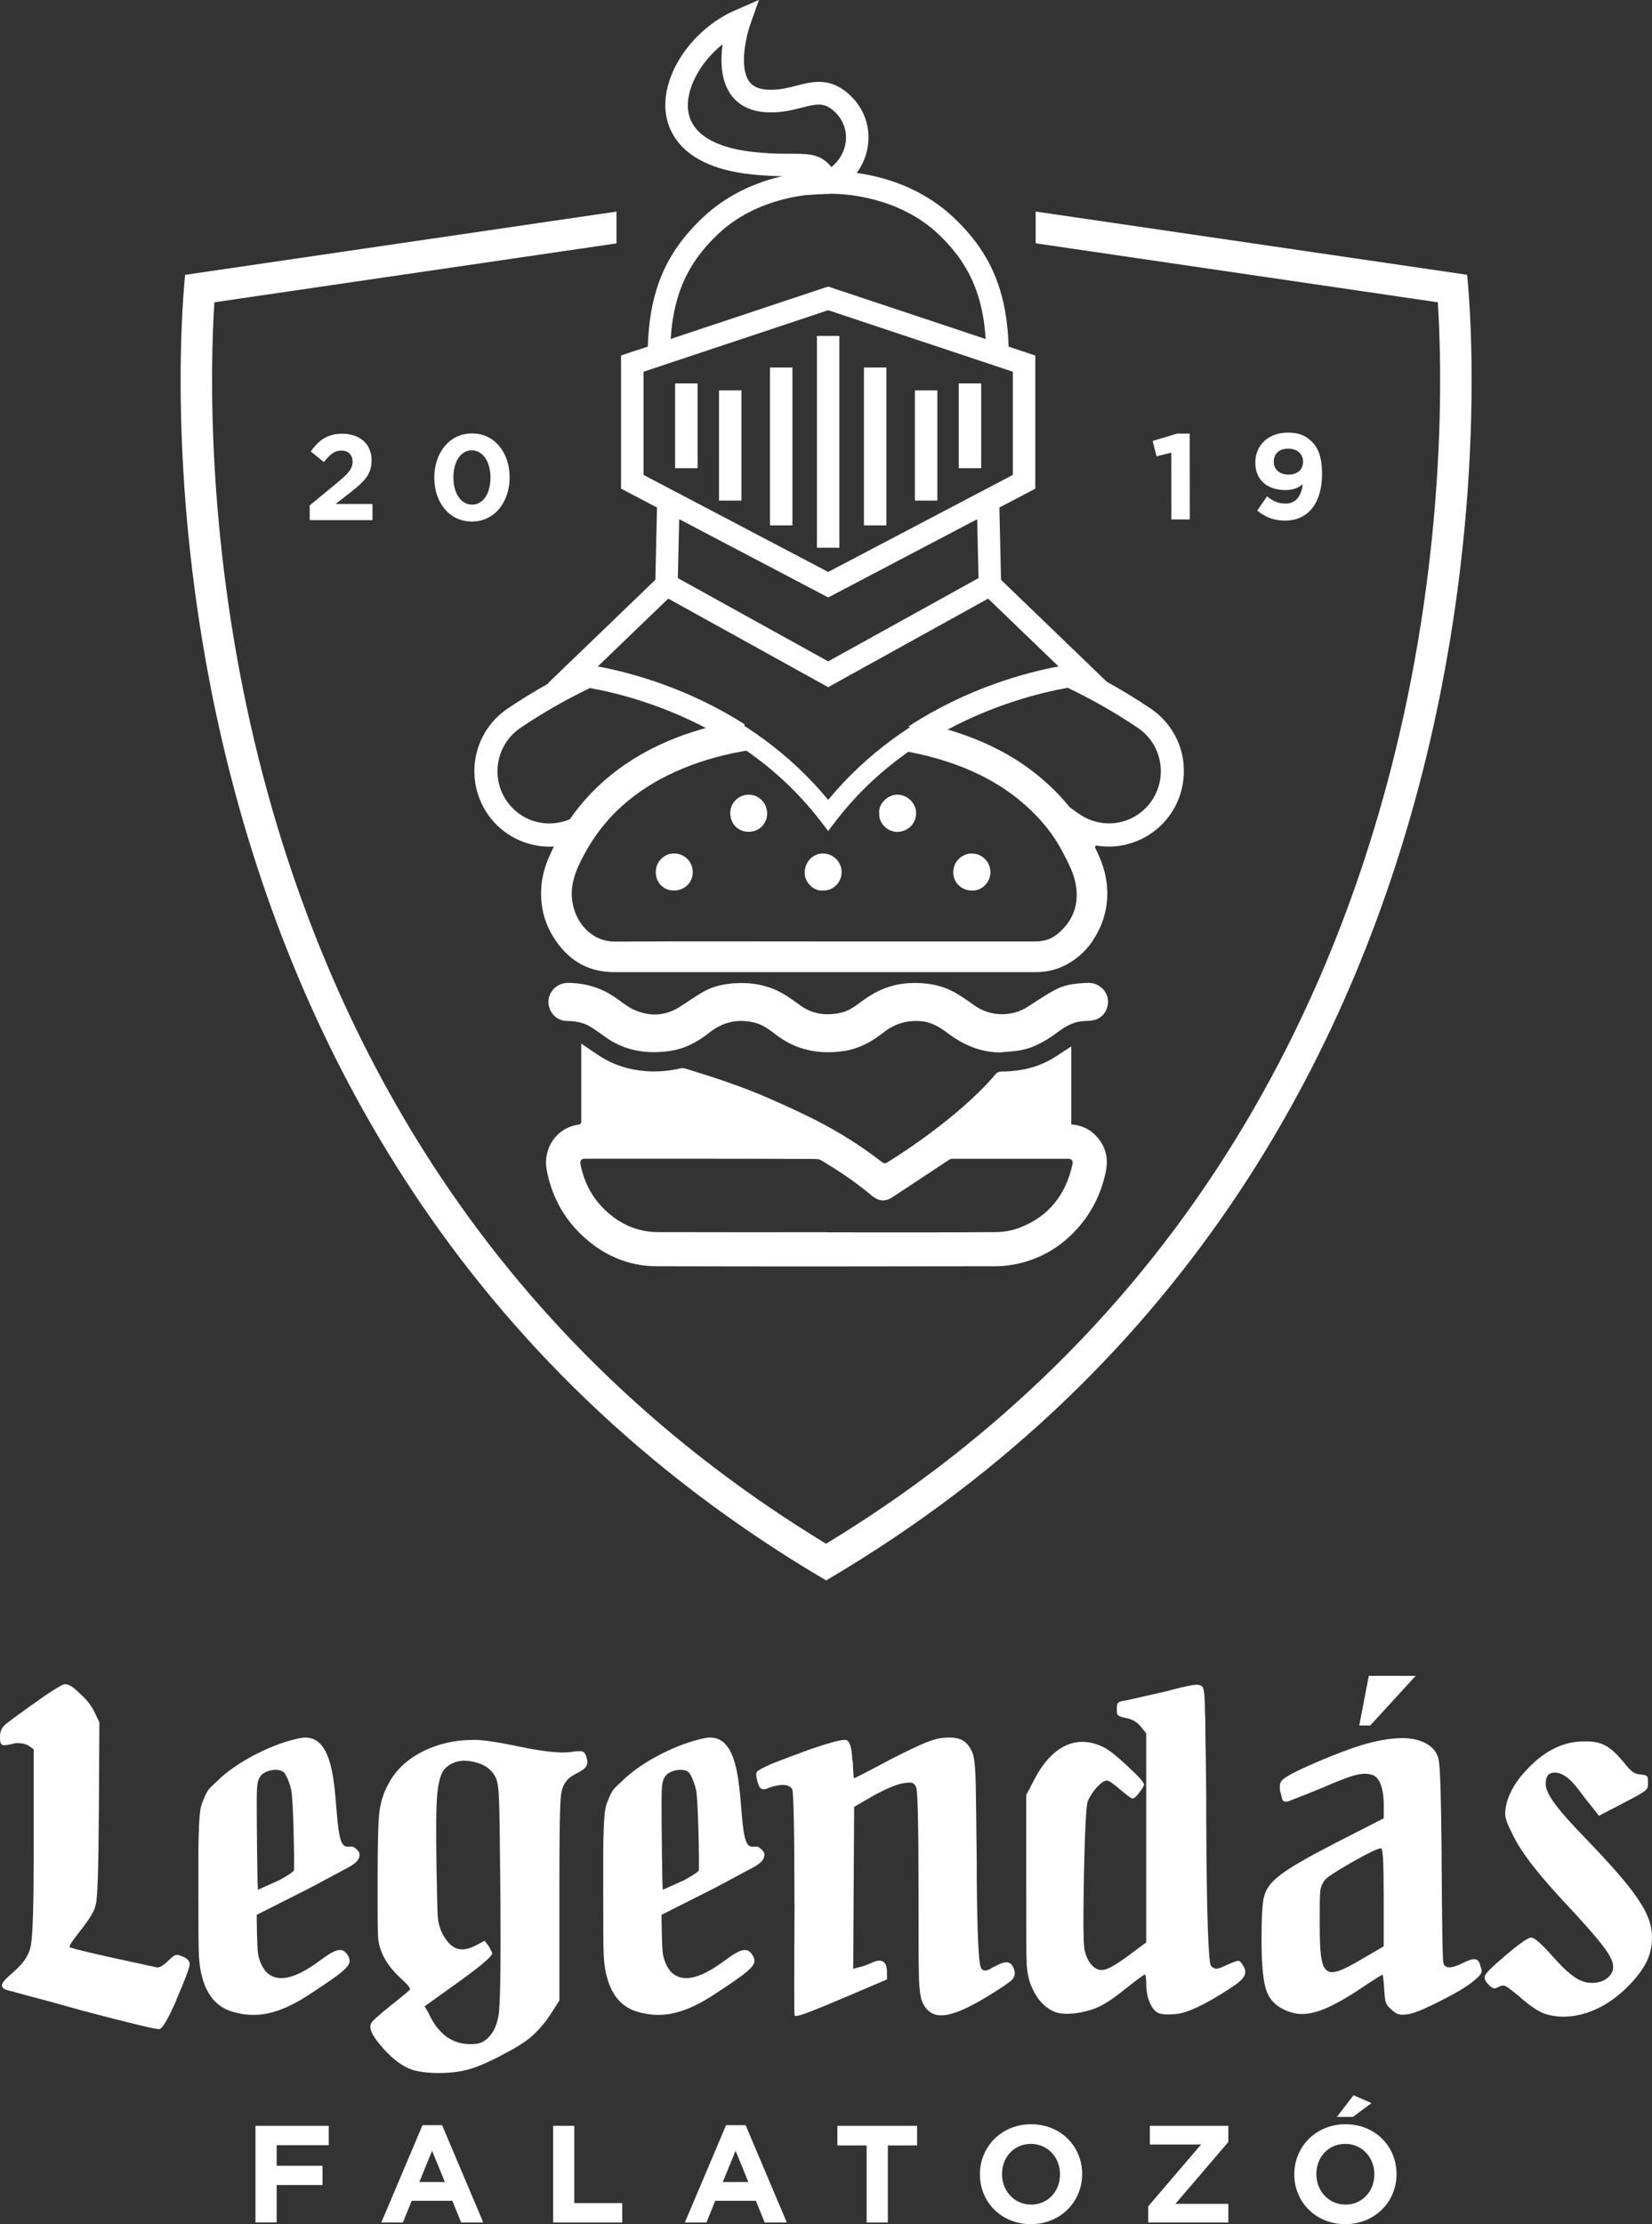 <svg width="81" height="109" viewBox="0 0 81 109" fill="none" xmlns="http://www.w3.org/2000/svg">
<rect x="0" y="0" width="81" height="109" fill="#333333" stroke="none"/>
<g clip-path="url(#clip0_206_77)">
<path d="M12.529 104.183H16.119V105.132H13.565V106.139H15.814V107.084H13.565V108.915H12.526V104.18L12.529 104.183Z" fill="white"/>
<path d="M20.719 104.151H21.677L23.696 108.919H22.611L22.18 107.856H20.187L19.755 108.919H18.697L20.716 104.151H20.719ZM21.813 106.937L21.186 105.402L20.56 106.937H21.813Z" fill="white"/>
<path d="M27.12 104.183H28.159V107.97H30.509V108.919H27.12V104.183Z" fill="white"/>
<path d="M35.602 104.151H36.559L38.578 108.919H37.494L37.062 107.856H35.069L34.638 108.919H33.58L35.599 104.151H35.602ZM36.693 106.937L36.066 105.402L35.44 106.937H36.693Z" fill="white"/>
<path d="M42.493 105.145H41.058V104.183H44.966V105.145H43.532V108.919H42.493V105.145Z" fill="white"/>
<path d="M48.047 106.566V106.553C48.047 105.207 49.105 104.105 50.559 104.105C52.014 104.105 53.059 105.194 53.059 106.54V106.553C53.059 107.898 52.001 109 50.546 109C49.092 109 48.047 107.912 48.047 106.566ZM51.974 106.566V106.553C51.974 105.741 51.38 105.067 50.546 105.067C49.712 105.067 49.131 105.728 49.131 106.54V106.553C49.131 107.364 49.725 108.042 50.559 108.042C51.394 108.042 51.974 107.377 51.974 106.566Z" fill="white"/>
<path d="M56.298 108.127L58.892 105.096H56.379V104.183H60.226V104.975L57.632 108.006H60.226V108.919H56.298V108.127Z" fill="white"/>
<path d="M63.462 106.566V106.553C63.462 105.207 64.52 104.105 65.974 104.105C67.428 104.105 68.474 105.194 68.474 106.54V106.553C68.474 107.898 67.415 109 65.961 109C64.507 109 63.462 107.912 63.462 106.566ZM67.386 106.566V106.553C67.386 105.741 66.792 105.067 65.958 105.067C65.124 105.067 64.543 105.728 64.543 106.54V106.553C64.543 107.364 65.137 108.042 65.971 108.042C66.805 108.042 67.386 107.377 67.386 106.566ZM66.364 102.684L67.247 103.069L66.331 103.747H65.549L66.364 102.684Z" fill="white"/>
<path d="M1.438 97.825L0.256 97.503C0 97.353 0 97.2 0.643 96.662L0.708 96.597C1.182 96.186 1.461 95.756 1.522 95.28C1.607 94.785 1.652 93.318 1.652 90.838V85.728L1.373 85.533C1.136 85.425 1.01 85.425 0.773 85.425C0.065 85.598 0 85.598 0 85.103C0 84.865 0.084 84.672 0.256 84.519C0.406 84.389 0.815 84.089 1.48 83.613C2.467 82.903 3.025 82.557 3.178 82.535C3.373 82.535 3.606 82.684 3.908 82.988C4.229 83.268 4.466 83.571 4.616 83.871L4.872 84.408L4.849 88.743C4.827 91.611 4.785 93.165 4.677 93.4C4.548 94.091 3.11 95.45 3.473 95.45C3.645 95.515 4.353 95.688 5.622 95.968L7.706 96.421C7.855 96.421 8.027 96.313 8.264 96.075C8.608 95.753 8.628 95.753 8.995 95.903C9.232 96.01 9.316 96.14 9.296 96.313C9.274 96.486 9.06 97.046 8.651 97.995V98.017C8.242 98.946 7.962 99.419 7.813 99.442C7.664 99.465 6.417 99.161 4.032 98.536C3.045 98.255 2.185 98.017 1.431 97.825H1.438Z" fill="white"/>
<path d="M9.946 97.007C9.839 96.685 9.774 96.274 9.751 95.821C9.728 95.368 9.728 94.289 9.728 92.631V90.776C9.728 89.978 9.77 88.922 9.835 88.642C9.858 88.492 9.92 88.319 10.007 88.124C10.18 87.693 10.287 87.628 10.631 87.306C11.663 86.269 13.5 85.412 14.714 85.181C16.847 84.777 16.249 89.238 16.765 90.317C16.938 90.639 17.207 90.424 17.356 90.532C17.57 90.682 17.678 90.812 17.613 91.008C17.59 91.138 17.463 91.288 17.184 91.461L15.25 92.497L12.585 93.843V93.172C12.585 94.508 12.607 95.371 12.65 95.74C12.715 96.105 12.844 96.388 13.036 96.623C13.572 97.183 14.432 97.011 15.655 96.105C16.493 95.479 16.795 95.414 17.051 95.824C17.308 96.254 17.116 96.473 15.269 97.679C13.724 98.715 12.585 98.95 11.38 98.585C10.673 98.37 10.199 97.851 9.943 97.011L9.946 97.007ZM13.685 92.148C14.049 91.953 14.393 91.738 14.415 91.653C14.438 91.545 14.393 88.049 14.266 87.661C14.159 87.25 14.029 86.993 13.922 86.862C13.685 86.624 12.951 86.742 12.76 87.068C12.611 87.26 12.588 87.563 12.588 88.339C12.588 89.007 12.611 92.611 12.653 92.611L13.685 92.148Z" fill="white"/>
<path d="M29.795 97.007C29.688 96.685 29.623 96.274 29.6 95.821C29.577 95.368 29.577 94.289 29.577 92.631V90.776C29.577 89.978 29.62 88.922 29.684 88.642C29.707 88.492 29.769 88.319 29.857 88.124C30.029 87.693 30.136 87.628 30.48 87.306C31.512 86.269 33.349 85.412 34.563 85.181C36.696 84.777 36.099 89.238 36.615 90.317C36.787 90.639 37.056 90.424 37.205 90.532C37.42 90.682 37.527 90.812 37.462 91.008C37.439 91.138 37.312 91.288 37.033 91.461L35.099 92.497L32.434 93.843V93.172C32.434 94.508 32.457 95.371 32.499 95.74C32.564 96.105 32.694 96.388 32.885 96.623C33.421 97.183 34.281 97.011 35.505 96.105C36.342 95.479 36.644 95.414 36.9 95.824C37.157 96.254 36.965 96.473 35.118 97.679C33.573 98.715 32.434 98.95 31.23 98.585C30.522 98.37 30.048 97.851 29.792 97.011L29.795 97.007ZM33.534 92.148C33.898 91.953 34.242 91.738 34.265 91.653C34.287 91.545 34.242 88.049 34.115 87.661C34.008 87.25 33.878 86.993 33.771 86.862C33.534 86.624 32.801 86.742 32.609 87.068C32.46 87.26 32.437 87.563 32.437 88.339C32.437 89.007 32.46 92.611 32.502 92.611L33.534 92.148Z" fill="white"/>
<path d="M18.778 100.37C18.262 99.81 18.07 99.399 18.197 99.161C18.262 99.031 18.583 98.751 19.142 98.298C19.723 97.845 20.021 97.587 20.086 97.522C20.151 97.457 20.002 97.265 19.612 96.919C19.226 96.554 18.947 96.186 18.775 95.818C18.645 95.537 18.561 95.257 18.538 94.935C18.515 94.612 18.515 93.683 18.515 92.174C18.515 90.493 18.538 89.372 18.599 88.831C18.664 88.27 18.836 87.775 19.093 87.341C19.781 86.07 21.433 85.272 23.154 85.272C23.562 85.249 24.312 85.357 25.452 85.595C26.591 85.833 27.386 85.917 27.88 85.875C28.61 85.767 28.633 85.81 28.74 86.07C28.889 86.501 28.763 86.673 28.224 86.934L28.159 86.976C27.795 87.149 27.578 87.472 27.513 87.925C27.448 88.378 27.428 89.867 27.428 92.432V98.04L27 98.708C26.721 99.139 26.399 99.507 26.033 99.829C25.711 100.11 25.195 100.413 24.53 100.758C23.864 101.104 23.306 101.342 22.855 101.449C22.06 101.645 20.943 101.645 20.255 101.449C19.781 101.299 19.288 100.954 18.771 100.37H18.778ZM24.471 98.516C24.536 97.868 24.556 96.036 24.536 92.996C24.514 90.428 24.494 88.854 24.471 88.273C24.449 87.69 24.407 87.302 24.299 87.11C24.105 86.699 23.718 86.442 23.183 86.334C22.647 86.227 22.215 86.312 21.852 86.638C21.657 86.81 21.508 87.221 21.443 87.889C21.378 88.537 21.378 89.701 21.401 91.405C21.423 92.764 21.443 93.605 21.466 93.928C21.488 94.25 21.573 94.511 21.68 94.746C22.108 95.544 22.582 95.736 23.355 95.329L23.764 95.114L23.959 95.371C24.066 95.567 24.131 95.674 24.131 95.736C24.131 95.886 23.485 96.427 22.177 97.353L20.823 98.324L21.018 98.669C21.492 99.706 22.199 100.178 23.037 100.178C23.446 100.178 23.637 100.136 23.897 99.898C24.218 99.618 24.413 99.165 24.478 98.516H24.471Z" fill="white"/>
<path d="M38.952 93.276C38.952 89.694 38.91 87.84 38.845 87.69C38.695 87.433 38.309 87.41 37.728 87.605C37.319 87.801 37.212 87.648 37.105 87.175C37.04 86.853 37.063 86.81 37.468 86.615C37.663 86.484 38.734 86.097 39.659 85.751C39.682 85.751 39.702 85.751 39.724 85.728C40.734 85.383 41.315 85.233 41.487 85.275C41.659 85.318 41.766 85.64 41.789 86.246C41.789 86.269 41.789 86.289 41.812 86.312C41.834 86.872 41.854 87.152 41.876 87.152C41.899 87.152 42.737 86.722 43.746 86.181C44.519 85.793 45.057 85.533 45.379 85.406C45.7 85.275 45.979 85.191 46.258 85.168C47.011 85.103 47.375 85.252 47.654 85.836C47.739 85.986 47.803 86.374 47.826 86.957C47.849 87.54 47.868 88.984 47.891 91.272V91.94C47.914 94.635 47.976 96.124 48.086 96.404C48.151 96.6 48.323 96.62 48.56 96.489C48.583 96.466 48.69 96.404 48.755 96.382C49.336 96.059 49.569 96.101 49.722 96.512C49.787 96.707 49.764 96.877 49.615 97.03C49.485 97.16 49.076 97.441 48.368 97.871C46.499 98.992 45.684 99.034 45.233 98.151C45.148 97.956 45.083 97.591 45.061 97.03C45.038 96.47 45.038 95.068 45.038 92.846C45.038 89.567 44.996 87.82 44.931 87.625C44.824 87.368 44.759 87.322 44.33 87.387C44.009 87.429 43.516 87.625 42.847 87.99L41.88 88.55L41.857 92.52L41.834 96.489L42.136 96.404C42.308 96.382 42.61 96.254 42.801 96.166C43.253 95.971 43.49 96.144 43.49 96.642V97.007L41.364 97.913C39.322 98.777 38.936 98.904 38.958 98.731C38.936 98.666 38.936 96.854 38.958 93.276H38.952Z" fill="white"/>
<path d="M50.553 97.31C50.446 97.03 50.358 96.662 50.339 96.209C50.316 95.756 50.316 94.485 50.316 92.347V87.97L50.679 87.279C51.54 85.575 52.763 84.972 54.094 85.618C54.331 85.725 54.74 86.048 55.276 86.546C55.811 87.042 56.09 87.345 56.09 87.452C56.09 87.517 56.006 87.667 55.854 87.863C55.704 88.058 55.597 88.143 55.532 88.143C55.467 88.143 55.276 87.993 54.932 87.713C54.588 87.41 54.373 87.26 54.266 87.26C54.01 87.26 53.494 87.843 53.322 88.316C53.257 88.554 53.192 89.717 53.15 91.787C53.108 93.856 53.108 95.107 53.172 95.537C53.237 95.86 53.367 96.14 53.559 96.336C53.773 96.551 54.016 96.601 54.289 96.486C54.568 96.378 54.954 96.121 55.448 95.753L56.201 95.192V84.949L55.922 84.604C55.727 84.366 55.471 84.239 55.191 84.193C54.954 84.151 54.805 84.086 54.782 83.998C54.76 83.956 54.76 83.868 54.76 83.76C54.76 83.415 54.802 83.395 55.234 83.33L57.23 82.877C57.938 82.681 58.369 82.597 58.541 82.574C58.736 82.551 58.863 82.574 58.95 82.658C59.015 82.724 59.08 83.004 59.08 83.91C59.103 84.19 59.103 84.601 59.103 85.138C59.126 86.24 59.145 87.403 59.145 89.496C59.168 93.96 59.252 96.245 59.382 96.352C59.577 96.525 59.638 96.548 60.177 96.287C60.736 96.049 60.758 96.03 60.907 96.264C61.209 96.694 61.08 96.955 60.307 97.451C59.083 98.249 58.2 98.659 57.665 98.702C57.236 98.744 56.934 98.725 56.762 98.637C56.441 98.464 56.204 97.881 56.204 97.255C56.204 96.975 56.162 96.737 56.139 96.76C56.117 96.76 55.711 97.04 55.26 97.408C54.724 97.838 54.273 98.164 53.864 98.356C53.198 98.659 52.231 98.787 51.757 98.614C51.241 98.418 50.832 97.988 50.553 97.297V97.31Z" fill="white"/>
<path d="M62.112 97.61C61.94 97.157 61.855 96.339 61.855 95.107C61.855 93.876 61.897 93.145 62.005 92.865C62.219 92.132 63.014 91.594 65.526 90.297L67.847 89.111V88.463C67.847 87.622 67.633 87.061 67.247 86.973C66.773 86.843 66.322 86.973 64.819 87.622C63.939 87.987 63.4 88.182 63.251 88.247C63.102 88.313 62.995 88.313 62.93 88.27C62.845 88.186 62.845 88.013 62.758 87.752C62.735 87.387 62.758 87.276 63.079 87.084C63.572 86.739 65.744 85.833 66.731 85.533C68.107 85.122 69.117 85.08 69.736 85.36C69.759 85.36 69.779 85.36 69.801 85.383C70.23 85.578 70.49 85.878 70.554 86.331C70.619 86.784 70.662 88.251 70.684 90.754V91.118C70.707 94.332 70.727 96.013 70.769 96.186C70.834 96.489 71.155 96.489 71.713 96.209C72.272 95.929 72.508 95.929 72.593 96.382C72.723 96.662 72.616 96.769 72.314 97.03C72.035 97.288 71.476 97.633 70.658 98.044C69.863 98.454 69.328 98.669 69.048 98.712C68.62 98.777 68.513 98.734 68.234 98.497C67.932 98.239 67.912 98.132 67.87 97.506C67.847 97.076 67.805 96.773 67.786 96.773C67.766 96.773 67.269 97.076 66.734 97.441C65.017 98.585 64.049 98.907 63.189 98.585C62.654 98.389 62.287 98.066 62.115 97.613L62.112 97.61ZM67.844 95.391V92.976C67.844 91.145 67.802 90.581 67.714 90.581C67.565 90.581 67.068 90.819 66.276 91.272C65.484 91.725 65.052 92.005 64.945 92.155C64.838 92.305 64.751 92.477 64.731 92.715C64.708 92.93 64.708 93.449 64.708 94.267C64.708 96.942 64.903 97.115 66.77 96.013L67.844 95.388V95.391ZM67.182 84.565H66.646L67.114 82.13H69.412L67.182 84.565Z" fill="white"/>
<path d="M74.557 97.891C73.762 97.265 73.784 97.222 73.44 97.395C73.268 97.48 73.184 97.46 73.012 97.288C72.862 97.138 72.775 97.007 72.797 96.877C72.797 96.747 73.142 96.401 73.83 95.821C74.518 95.238 74.927 94.957 75.076 94.957C75.225 94.957 75.527 95.215 75.998 95.733C76.965 96.835 77.459 97.177 78.059 97.177C78.381 97.177 78.64 97.092 78.832 96.919C79.134 96.662 79.176 96.336 78.962 95.929C78.767 95.518 78.166 94.808 77.199 93.752C75.501 91.963 74.599 90.819 74.148 89.87C73.804 89.179 73.762 89.007 73.826 88.599C73.934 87.931 74.32 87.263 74.985 86.595C75.823 85.754 76.702 85.344 77.65 85.344C78.53 85.321 78.939 85.559 79.604 86.357C79.948 86.787 80.098 86.941 80.419 86.96C80.783 87.002 80.805 87.025 80.805 87.371C80.805 87.716 80.805 87.736 79.601 88.362L78.397 88.987L78.095 88.599C77.881 88.342 77.644 88.039 77.407 87.716C76.956 87.113 76.547 86.833 76.16 86.875C75.946 86.898 75.816 87.025 75.797 87.306C75.709 87.801 76.183 88.492 77.838 90.196C79.085 91.49 79.922 92.461 80.351 93.129C80.802 93.797 81.016 94.4 80.997 94.984C80.997 95.824 80.653 96.515 79.793 97.379C78.588 98.588 77.043 99.103 75.755 98.695C75.433 98.588 75.024 98.308 74.55 97.897L74.557 97.891Z" fill="white"/>
<path d="M32.687 24.606L32.593 28.652L32.755 28.656L32.849 24.61L32.687 24.606Z" fill="white"/>
<path d="M32.299 24.597L32.206 28.644L33.144 28.665L33.237 24.619L32.299 24.597Z" fill="white"/>
<path d="M33.226 28.75L32.126 28.724L32.223 24.513L33.323 24.539L33.226 28.75ZM32.291 28.564L33.067 28.584L33.154 24.699L32.379 24.683L32.291 28.567V28.564Z" fill="white"/>
<path d="M32.775 17.526H31.836C31.836 14.323 32.732 12.413 34.498 10.735C37.059 8.304 40.49 8.467 40.633 8.476L40.581 9.418C40.549 9.418 37.397 9.275 35.134 11.429C33.57 12.921 32.775 14.597 32.775 17.526Z" fill="white"/>
<path d="M32.856 17.608H31.755V17.526C31.755 14.473 32.534 12.488 34.443 10.676C36.679 8.555 39.572 8.388 40.406 8.388C40.539 8.388 40.62 8.392 40.64 8.395H40.721L40.659 9.503H40.578C40.578 9.503 40.526 9.496 40.442 9.496C39.913 9.496 37.179 9.591 35.19 11.488C33.531 13.068 32.856 14.815 32.856 17.526V17.608ZM31.918 17.445H32.694C32.706 14.73 33.401 12.967 35.079 11.37C37.062 9.483 39.685 9.333 40.442 9.333C40.464 9.333 40.487 9.333 40.503 9.333L40.545 8.555C39.994 8.542 36.9 8.568 34.55 10.797C32.694 12.56 31.927 14.489 31.914 17.445H31.918Z" fill="white"/>
<path d="M34.122 18.872H33.184V22.864H34.122V18.872Z" fill="white"/>
<path d="M34.203 22.946H33.102V18.791H34.203V22.946ZM33.265 22.783H34.041V18.954H33.265V22.783Z" fill="white"/>
<path d="M36.274 19.214H35.336V24.451H36.274V19.214Z" fill="white"/>
<path d="M36.355 24.533H35.255V19.133H36.355V24.533ZM35.417 24.37H36.193V19.296H35.417V24.37Z" fill="white"/>
<path d="M38.773 18.093H37.835V25.667H38.773V18.093Z" fill="white"/>
<path d="M38.854 25.748H37.754V18.012H38.854V25.748ZM37.916 25.585H38.692V18.175H37.916V25.585Z" fill="white"/>
<path d="M40.607 29.187L30.535 23.897V17.481L40.607 14.127L50.679 17.481V23.897L40.607 29.187ZM31.473 23.327L40.607 28.124L49.741 23.327V18.162L40.607 15.121L31.473 18.162V23.327Z" fill="white"/>
<path d="M40.607 29.278L40.568 29.258L30.45 23.946V17.422L40.604 14.043L40.63 14.052L50.761 17.425V23.95L50.718 23.972L40.607 29.281V29.278ZM30.613 23.849L40.604 29.095L50.595 23.849V17.539L40.604 14.212L30.613 17.539V23.849ZM40.607 28.215L40.568 28.196L31.392 23.376V18.103L40.607 15.037L40.633 15.046L49.822 18.106V23.379L49.78 23.402L40.607 28.219V28.215ZM31.554 23.275L40.607 28.03L49.66 23.275V18.217L40.607 15.203L31.554 18.217V23.275Z" fill="white"/>
<path d="M40.607 40.726L40.234 40.241C35.612 34.218 28.152 33.518 28.078 33.511L27.042 33.423L32.599 28.072L40.604 32.504L48.608 28.072L54.166 33.423L53.133 33.511C53.059 33.518 45.59 34.228 40.977 40.241L40.604 40.726H40.607ZM29.142 32.713C31.34 33.1 36.725 34.492 40.607 39.201C44.489 34.495 49.874 33.1 52.072 32.713L48.462 29.235L40.607 33.583L32.752 29.235L29.142 32.713Z" fill="white"/>
<path d="M48.524 24.602L48.362 24.606L48.454 28.652L48.617 28.649L48.524 24.602Z" fill="white"/>
<path d="M48.91 24.597L47.972 24.618L48.065 28.665L49.003 28.643L48.91 24.597Z" fill="white"/>
<path d="M47.989 28.75L47.891 24.539L48.992 24.513L49.089 28.724L47.989 28.75ZM48.057 24.696L48.148 28.58L48.923 28.561L48.836 24.676L48.06 24.693L48.057 24.696Z" fill="white"/>
<path d="M48.027 18.872H47.089V22.864H48.027V18.872Z" fill="white"/>
<path d="M48.109 22.946H47.008V18.791H48.109V22.946ZM47.171 22.783H47.946V18.954H47.171V22.783Z" fill="white"/>
<path d="M45.875 19.214H44.937V24.451H45.875V19.214Z" fill="white"/>
<path d="M45.96 24.533H44.859V19.133H45.96V24.533ZM45.018 24.37H45.794V19.296H45.018V24.37Z" fill="white"/>
<path d="M43.376 18.093H42.438V25.667H43.376V18.093Z" fill="white"/>
<path d="M43.46 25.748H42.36V18.012H43.46V25.748ZM42.519 25.585H43.295V18.175H42.519V25.585Z" fill="white"/>
<path d="M41.075 16.545H40.136V26.762H41.075V16.545Z" fill="white"/>
<path d="M41.156 26.843H40.055V16.464H41.156V26.843ZM40.218 26.68H40.993V16.627H40.218V26.68Z" fill="white"/>
<path d="M49.378 17.526H48.44C48.44 14.597 47.644 12.921 46.08 11.429C43.821 9.275 40.665 9.418 40.633 9.418L38.383 9.539L39.925 8.763C39.721 8.555 39.474 8.558 38.815 8.558C38.338 8.558 37.682 8.558 36.786 8.46C33.583 8.102 32.875 6.511 32.739 5.599C32.463 3.757 33.962 1.509 36.082 0.583L37.075 0.15L36.712 1.173C36.527 1.695 36.154 3.22 36.634 3.989C36.809 4.266 37.088 4.422 37.497 4.465C38.108 4.53 38.604 4.403 39.081 4.276C39.822 4.083 40.587 3.885 41.435 4.562C42.201 5.175 42.584 6.071 42.486 7.023C42.428 7.583 42.204 8.105 41.853 8.538C43.116 8.695 45.093 9.193 46.716 10.735C48.482 12.41 49.378 14.32 49.378 17.526ZM38.929 7.616C39.718 7.616 40.256 7.645 40.753 8.307C41.204 7.965 41.493 7.473 41.552 6.928C41.617 6.303 41.36 5.713 40.85 5.302C40.389 4.934 40.026 5.006 39.315 5.188C38.806 5.319 38.176 5.485 37.397 5.4C36.705 5.325 36.166 5.009 35.839 4.487C35.378 3.751 35.41 2.747 35.54 1.978C34.32 2.878 33.495 4.325 33.664 5.455C33.878 6.886 35.537 7.368 36.89 7.522C37.731 7.616 38.328 7.616 38.812 7.613C38.851 7.613 38.893 7.613 38.932 7.613L38.929 7.616Z" fill="white"/>
<path d="M49.459 17.608H48.358V17.526C48.358 14.818 47.683 13.068 46.025 11.488C44.035 9.594 41.302 9.496 40.773 9.496C40.688 9.496 40.639 9.496 40.636 9.496L37.997 9.637L39.776 8.744C39.617 8.643 39.39 8.636 38.909 8.636H38.608C38.169 8.636 37.562 8.626 36.777 8.538C33.518 8.173 32.797 6.544 32.654 5.605C32.375 3.731 33.894 1.444 36.046 0.505L37.212 -0.003L36.786 1.199C36.605 1.711 36.238 3.203 36.702 3.943C36.861 4.197 37.124 4.341 37.504 4.383C37.611 4.396 37.718 4.399 37.825 4.399C38.28 4.399 38.676 4.295 39.062 4.197C39.413 4.106 39.779 4.012 40.156 4.012C40.639 4.012 41.075 4.171 41.487 4.501C42.276 5.133 42.668 6.055 42.568 7.033C42.512 7.554 42.321 8.049 42.006 8.476C43.347 8.662 45.216 9.197 46.774 10.676C48.683 12.488 49.462 14.473 49.462 17.526V17.608H49.459ZM48.517 17.445H49.293C49.28 14.489 48.514 12.556 46.657 10.797C45.077 9.294 43.165 8.786 41.84 8.623L41.694 8.603L41.785 8.489C42.133 8.062 42.344 7.551 42.399 7.016C42.496 6.094 42.123 5.224 41.38 4.628C40.993 4.318 40.6 4.175 40.149 4.175C39.792 4.175 39.438 4.266 39.094 4.357C38.702 4.458 38.293 4.566 37.819 4.566C37.705 4.566 37.592 4.559 37.481 4.546C37.05 4.501 36.748 4.331 36.559 4.031C36.063 3.236 36.439 1.678 36.627 1.147L36.929 0.3L36.108 0.658C34.021 1.568 32.541 3.78 32.81 5.586C32.943 6.479 33.638 8.027 36.79 8.379C37.569 8.467 38.166 8.476 38.604 8.476H38.906C39.507 8.476 39.76 8.483 39.977 8.708L40.055 8.789L38.763 9.438L40.623 9.34C40.623 9.34 40.678 9.34 40.766 9.34C41.522 9.34 44.145 9.487 46.128 11.377C47.807 12.974 48.501 14.74 48.514 17.451L48.517 17.445ZM40.737 8.418L40.688 8.353C40.214 7.727 39.711 7.694 38.929 7.694H38.614C38.169 7.694 37.614 7.684 36.881 7.603C35.501 7.447 33.807 6.951 33.583 5.468C33.411 4.331 34.196 2.868 35.491 1.913L35.654 1.792L35.621 1.991C35.501 2.708 35.452 3.715 35.907 4.442C36.222 4.944 36.738 5.247 37.407 5.319C37.543 5.332 37.686 5.341 37.822 5.341C38.4 5.341 38.896 5.211 39.296 5.11C39.643 5.019 39.909 4.957 40.149 4.957C40.425 4.957 40.656 5.045 40.899 5.237C41.431 5.664 41.698 6.283 41.63 6.935C41.571 7.499 41.276 8.007 40.802 8.369L40.737 8.418ZM38.929 7.535C39.737 7.535 40.273 7.58 40.766 8.19C41.169 7.86 41.419 7.411 41.471 6.919C41.532 6.322 41.289 5.755 40.799 5.367C40.383 5.035 40.032 5.087 39.335 5.27C38.926 5.374 38.419 5.508 37.819 5.508C37.676 5.508 37.53 5.501 37.387 5.485C36.67 5.407 36.108 5.081 35.767 4.533C35.326 3.829 35.329 2.894 35.43 2.167C34.294 3.076 33.593 4.429 33.745 5.446C33.953 6.827 35.576 7.293 36.9 7.443C37.624 7.525 38.173 7.535 38.614 7.535H38.929Z" fill="white"/>
<path d="M71.928 13.466L50.78 10.367V11.924L70.499 14.815C70.697 17.891 70.938 26.674 68.354 37.07C66.471 44.634 63.482 51.536 59.466 57.581C54.617 64.884 48.239 70.962 40.503 75.655C32.788 70.972 26.422 64.914 21.579 57.637C17.564 51.608 14.571 44.722 12.682 37.177C10.076 26.759 10.312 17.904 10.511 14.815L30.227 11.928V10.37L9.079 13.469C9.079 13.469 4.168 56.082 40.507 77.454C76.842 56.082 71.934 13.469 71.934 13.469L71.928 13.466Z" fill="white"/>
<path d="M48.472 29.134L40.604 33.488L32.736 29.134L28.967 32.765L29.126 32.791C30.58 33.045 33.531 33.775 36.491 35.678C36.491 35.616 36.498 35.558 36.507 35.496C33.651 33.674 30.814 32.938 29.311 32.661L32.765 29.337L40.607 33.677L48.449 29.337L51.903 32.661C50.371 32.944 47.45 33.703 44.538 35.607C44.6 35.623 44.661 35.646 44.723 35.672C47.683 33.769 50.637 33.045 52.088 32.791L52.247 32.765L48.479 29.134H48.472Z" fill="white"/>
<path d="M58.031 37.402C57.915 36.317 57.33 35.343 56.428 34.733C55.727 34.257 55.006 33.821 54.269 33.413L48.667 28.017L48.625 27.974L40.607 32.413L32.59 27.974L26.86 33.492H26.899C26.214 33.876 25.539 34.287 24.884 34.73C23.981 35.339 23.397 36.314 23.28 37.399C23.163 38.484 23.527 39.56 24.28 40.352C24.971 41.075 25.939 41.492 26.938 41.492C27.152 41.492 27.367 41.473 27.574 41.437L27.75 41.808C27.798 41.759 27.854 41.717 27.905 41.675C27.873 41.059 28.139 40.426 28.701 40.123C28.769 39.908 28.886 39.697 29.061 39.498C29.113 39.439 29.168 39.38 29.22 39.322C28.96 39.495 28.701 39.674 28.448 39.859C28.227 40.022 27.987 40.146 27.733 40.228C27.73 40.228 27.724 40.228 27.721 40.231C27.471 40.312 27.208 40.355 26.938 40.355C26.237 40.355 25.581 40.075 25.098 39.566C24.578 39.019 24.325 38.276 24.406 37.523C24.488 36.77 24.893 36.095 25.517 35.675C26.607 34.935 27.747 34.287 28.922 33.72C30.162 33.938 32.599 34.525 35.151 35.975C35.235 35.959 35.316 35.949 35.401 35.932C32.917 34.486 30.515 33.857 29.175 33.599C29.421 33.482 29.668 33.364 29.918 33.257L27.971 32.921C27.759 33.029 27.552 33.136 27.344 33.25L32.612 28.176L40.604 32.602L48.595 28.176L53.743 33.133C53.675 33.097 53.607 33.058 53.536 33.022L51.608 33.358C51.773 33.433 51.935 33.514 52.101 33.589C50.764 33.843 48.287 34.486 45.739 35.981C45.833 35.988 45.927 35.994 46.021 36.001C48.631 34.512 51.13 33.922 52.354 33.707C53.539 34.277 54.691 34.929 55.792 35.672C56.418 36.095 56.821 36.767 56.902 37.52C56.983 38.272 56.73 39.015 56.21 39.563C55.727 40.071 55.071 40.352 54.37 40.352C54.1 40.352 53.841 40.309 53.588 40.228C53.584 40.228 53.578 40.228 53.575 40.224C53.322 40.14 53.081 40.016 52.861 39.856C52.218 39.387 51.553 38.963 50.867 38.575C50.867 38.615 50.864 38.657 50.858 38.696C51.108 39.077 51.186 39.586 51.085 40.029C51.458 40.264 51.828 40.511 52.189 40.775C52.338 40.883 52.49 40.98 52.65 41.065L52.416 41.561C52.416 41.561 52.426 41.57 52.432 41.574C52.734 41.926 52.945 42.352 53.078 42.815L53.73 41.434C53.938 41.469 54.153 41.489 54.367 41.489C55.367 41.489 56.337 41.072 57.025 40.348C57.778 39.56 58.142 38.484 58.025 37.396L58.031 37.402Z" fill="white"/>
<path d="M28.503 51.148C28.821 51.363 29.107 51.565 29.402 51.754C30.081 52.191 30.827 52.426 31.632 52.491C32.226 52.54 32.804 52.491 33.382 52.354C33.469 52.334 33.573 52.361 33.664 52.387C35.008 52.797 36.345 53.237 37.637 53.798C38.452 54.153 39.26 54.521 40.052 54.925C41.172 55.499 42.237 56.17 43.233 56.943C43.337 57.024 43.408 57.031 43.525 56.956C44.687 56.226 45.804 55.434 46.856 54.55C47.563 53.954 48.242 53.322 48.842 52.615C48.894 52.553 49.005 52.514 49.089 52.514C49.897 52.514 50.676 52.367 51.4 51.992C51.744 51.813 52.062 51.578 52.39 51.37C52.426 51.347 52.465 51.324 52.526 51.282V55.105C52.968 55.14 53.348 55.29 53.659 55.584C54.182 56.082 54.364 56.701 54.221 57.402C54.016 58.416 53.585 59.328 52.909 60.113C52.137 61.013 51.176 61.619 50.03 61.903C49.638 62 49.225 62.056 48.823 62.056C43.285 62.066 37.748 62.072 32.207 62.056C30.775 62.053 29.542 61.502 28.506 60.511C27.597 59.641 27.039 58.572 26.805 57.337C26.611 56.3 27.266 55.271 28.37 55.114C28.506 55.095 28.5 55.017 28.5 54.925C28.5 53.739 28.5 52.55 28.5 51.363C28.5 51.301 28.5 51.239 28.5 51.138L28.503 51.148ZM40.523 60.394C43.285 60.394 46.051 60.404 48.813 60.384C49.206 60.384 49.621 60.309 49.988 60.169C51.419 59.625 52.257 58.552 52.585 57.063C52.624 56.884 52.546 56.789 52.364 56.789C50.475 56.789 48.589 56.789 46.7 56.789C46.638 56.789 46.567 56.815 46.515 56.851C45.593 57.457 44.678 58.073 43.752 58.676C43.412 58.901 43.087 58.878 42.769 58.614C42.084 58.044 41.36 57.529 40.597 57.07C40.416 56.962 40.221 56.799 40.029 56.799C36.248 56.783 32.466 56.786 28.688 56.786C28.497 56.786 28.428 56.874 28.464 57.066C28.649 58.005 29.087 58.797 29.808 59.429C30.512 60.051 31.337 60.381 32.268 60.384C35.021 60.394 37.77 60.387 40.523 60.387V60.394Z" fill="white"/>
<path d="M49.121 51.578C48.122 51.591 47.262 51.23 46.479 50.64C46.087 50.343 45.678 50.092 45.168 50.047C44.473 49.985 43.863 50.171 43.314 50.604C42.74 51.057 42.104 51.402 41.367 51.51C40.163 51.683 39.046 51.474 38.059 50.718C37.735 50.47 37.407 50.219 37.004 50.118C36.183 49.916 35.44 50.079 34.771 50.614C34.206 51.063 33.577 51.399 32.856 51.504C31.691 51.676 30.6 51.5 29.629 50.783C29.415 50.627 29.198 50.474 28.971 50.334C28.62 50.112 28.23 50.04 27.818 50.037C27.403 50.037 27.068 49.783 26.935 49.388C26.737 48.799 27.195 48.17 27.841 48.17C28.73 48.17 29.542 48.427 30.269 48.955C30.535 49.147 30.798 49.359 31.093 49.489C31.833 49.819 32.577 49.802 33.284 49.372C33.703 49.115 34.099 48.818 34.531 48.58C35.002 48.319 35.521 48.218 36.06 48.186C36.68 48.15 37.277 48.222 37.855 48.44C38.361 48.629 38.79 48.945 39.218 49.258C39.835 49.711 40.513 49.792 41.237 49.63C41.653 49.538 41.98 49.274 42.311 49.03C42.987 48.538 43.717 48.228 44.564 48.183C45.363 48.14 46.122 48.251 46.823 48.645C47.148 48.828 47.456 49.043 47.758 49.261C48.531 49.828 49.615 49.855 50.42 49.323C50.845 49.043 51.27 48.763 51.715 48.518C52.121 48.294 52.575 48.215 53.036 48.186C53.28 48.17 53.517 48.14 53.754 48.245C54.127 48.407 54.357 48.769 54.325 49.164C54.292 49.581 54.01 49.923 53.601 50.001C53.403 50.04 53.195 50.03 52.994 50.056C52.553 50.112 52.189 50.34 51.842 50.597C51.264 51.024 50.65 51.383 49.926 51.49C49.657 51.529 49.388 51.543 49.115 51.569L49.121 51.578Z" fill="white"/>
<path d="M43.11 39.853C43.051 39.387 43.551 38.931 44.009 38.944C44.502 38.957 44.918 39.361 44.918 39.856C44.918 40.365 44.519 40.752 44.016 40.769C43.496 40.785 43.061 40.303 43.113 39.853H43.11Z" fill="white"/>
<path d="M33.047 43.643C32.531 43.643 32.155 43.262 32.155 42.737C32.155 42.229 32.554 41.828 33.057 41.828C33.567 41.828 33.969 42.238 33.966 42.75C33.963 43.255 33.563 43.643 33.047 43.64V43.643Z" fill="white"/>
<path d="M47.645 43.643C47.141 43.643 46.729 43.245 46.739 42.737C46.749 42.183 47.206 41.825 47.651 41.828C48.157 41.831 48.563 42.238 48.56 42.75C48.56 43.275 48.102 43.679 47.645 43.64V43.643Z" fill="white"/>
<path d="M40.338 43.643C39.909 43.682 39.429 43.252 39.455 42.727C39.478 42.229 39.857 41.828 40.351 41.828C40.854 41.828 41.269 42.242 41.266 42.744C41.266 43.275 40.808 43.679 40.341 43.64L40.338 43.643Z" fill="white"/>
<path d="M36.706 40.765C36.189 40.765 35.803 40.371 35.806 39.846C35.806 39.344 36.212 38.944 36.718 38.947C37.215 38.947 37.614 39.361 37.614 39.866C37.614 40.374 37.215 40.769 36.709 40.765H36.706Z" fill="white"/>
<path d="M54.253 43.216C54.143 42.379 53.763 41.636 53.361 40.915C52.854 40.009 52.215 39.201 51.452 38.491C50.744 37.836 49.968 37.278 49.118 36.825C47.979 36.216 46.771 35.796 45.515 35.506C45.515 35.506 45.512 35.506 45.508 35.506C45.346 35.753 45.119 35.962 44.859 36.115C44.772 36.203 44.674 36.284 44.557 36.35C44.317 36.522 44.015 36.63 43.639 36.63C43.59 36.63 43.545 36.62 43.499 36.617C43.499 36.617 43.499 36.617 43.496 36.617C43.47 36.633 43.444 36.653 43.421 36.669C43.665 36.698 43.908 36.734 44.152 36.773C45.051 36.926 45.934 37.142 46.791 37.448C48.086 37.911 49.274 38.562 50.306 39.488C51.036 40.143 51.653 40.886 52.104 41.756C52.338 42.206 52.588 42.669 52.705 43.157C52.955 44.187 52.682 45.093 51.845 45.778C51.539 46.029 51.169 46.139 50.77 46.139C47.307 46.139 43.843 46.139 40.38 46.139C36.916 46.139 33.567 46.126 30.162 46.146C29.207 46.152 28.529 45.514 28.23 44.79C27.889 43.953 28.023 43.154 28.399 42.359C28.912 41.277 29.59 40.319 30.48 39.517C31.259 38.813 32.138 38.263 33.096 37.829C34.138 37.357 35.225 37.037 36.342 36.832C36.663 36.773 36.985 36.721 37.309 36.679C36.835 36.389 36.384 36.079 36.092 35.558C36.086 35.545 36.082 35.535 36.076 35.522C36.004 35.499 35.933 35.473 35.865 35.437C35.842 35.431 35.826 35.418 35.806 35.408C35.803 35.408 35.797 35.408 35.793 35.408C35.771 35.408 35.748 35.408 35.725 35.404C35.121 35.528 34.524 35.691 33.933 35.88C32.901 36.213 31.918 36.656 30.999 37.236C30.009 37.862 29.136 38.621 28.399 39.537C27.805 40.277 27.325 41.081 26.942 41.948C26.711 42.467 26.562 43.004 26.536 43.571C26.497 44.386 26.672 45.152 27.091 45.852C27.776 46.993 28.756 47.642 30.11 47.642C33.537 47.642 36.968 47.642 40.396 47.642C43.824 47.642 47.333 47.642 50.803 47.642C51.348 47.642 51.861 47.511 52.332 47.251C53 46.882 53.494 46.335 53.841 45.654C54.234 44.881 54.367 44.063 54.253 43.206V43.216Z" fill="white"/>
<path d="M15.188 24.767L16.571 23.627C17.087 23.197 17.288 22.972 17.288 22.623C17.288 22.274 17.054 22.082 16.73 22.082C16.405 22.082 16.191 22.262 15.879 22.643L15.236 22.125C15.646 21.564 16.045 21.258 16.785 21.258C17.645 21.258 18.216 21.763 18.22 22.545V22.558C18.22 23.255 17.863 23.601 17.129 24.174L16.451 24.699H18.262V25.491H15.185V24.767H15.188Z" fill="white"/>
<path d="M21.294 23.415V23.402C21.294 22.19 22.04 21.241 23.144 21.241C24.247 21.241 24.987 22.177 24.987 23.386V23.399C24.987 24.611 24.247 25.559 23.137 25.559C22.027 25.559 21.294 24.624 21.294 23.415ZM24.049 23.412V23.399C24.049 22.643 23.679 22.069 23.134 22.069C22.589 22.069 22.232 22.623 22.232 23.389V23.402C22.232 24.165 22.595 24.732 23.147 24.732C23.699 24.732 24.049 24.171 24.049 23.412Z" fill="white"/>
<path d="M57.431 22.183L56.707 22.363L56.516 21.61L57.71 21.251H58.333L58.337 25.455H57.434L57.431 22.18V22.183Z" fill="white"/>
<path d="M61.644 25.022L62.125 24.324C62.426 24.569 62.683 24.68 63.033 24.68C63.543 24.68 63.816 24.292 63.874 23.731C63.673 23.904 63.394 24.018 63.033 24.018C62.131 24.018 61.55 23.519 61.55 22.675V22.662C61.55 21.822 62.196 21.202 63.131 21.202C63.689 21.202 64.014 21.339 64.329 21.652C64.627 21.949 64.822 22.402 64.822 23.223V23.236C64.822 24.588 64.189 25.511 63.011 25.514C62.407 25.514 61.995 25.312 61.647 25.022H61.644ZM63.89 22.636V22.623C63.89 22.255 63.618 21.988 63.16 21.988C62.702 21.988 62.456 22.252 62.456 22.62V22.633C62.456 23.001 62.728 23.259 63.179 23.259C63.631 23.259 63.89 22.995 63.89 22.64V22.636Z" fill="white"/>
</g>
<defs>
<clipPath id="clip0_206_77">
<rect width="81" height="109" fill="white"/>
</clipPath>
</defs>
</svg>
